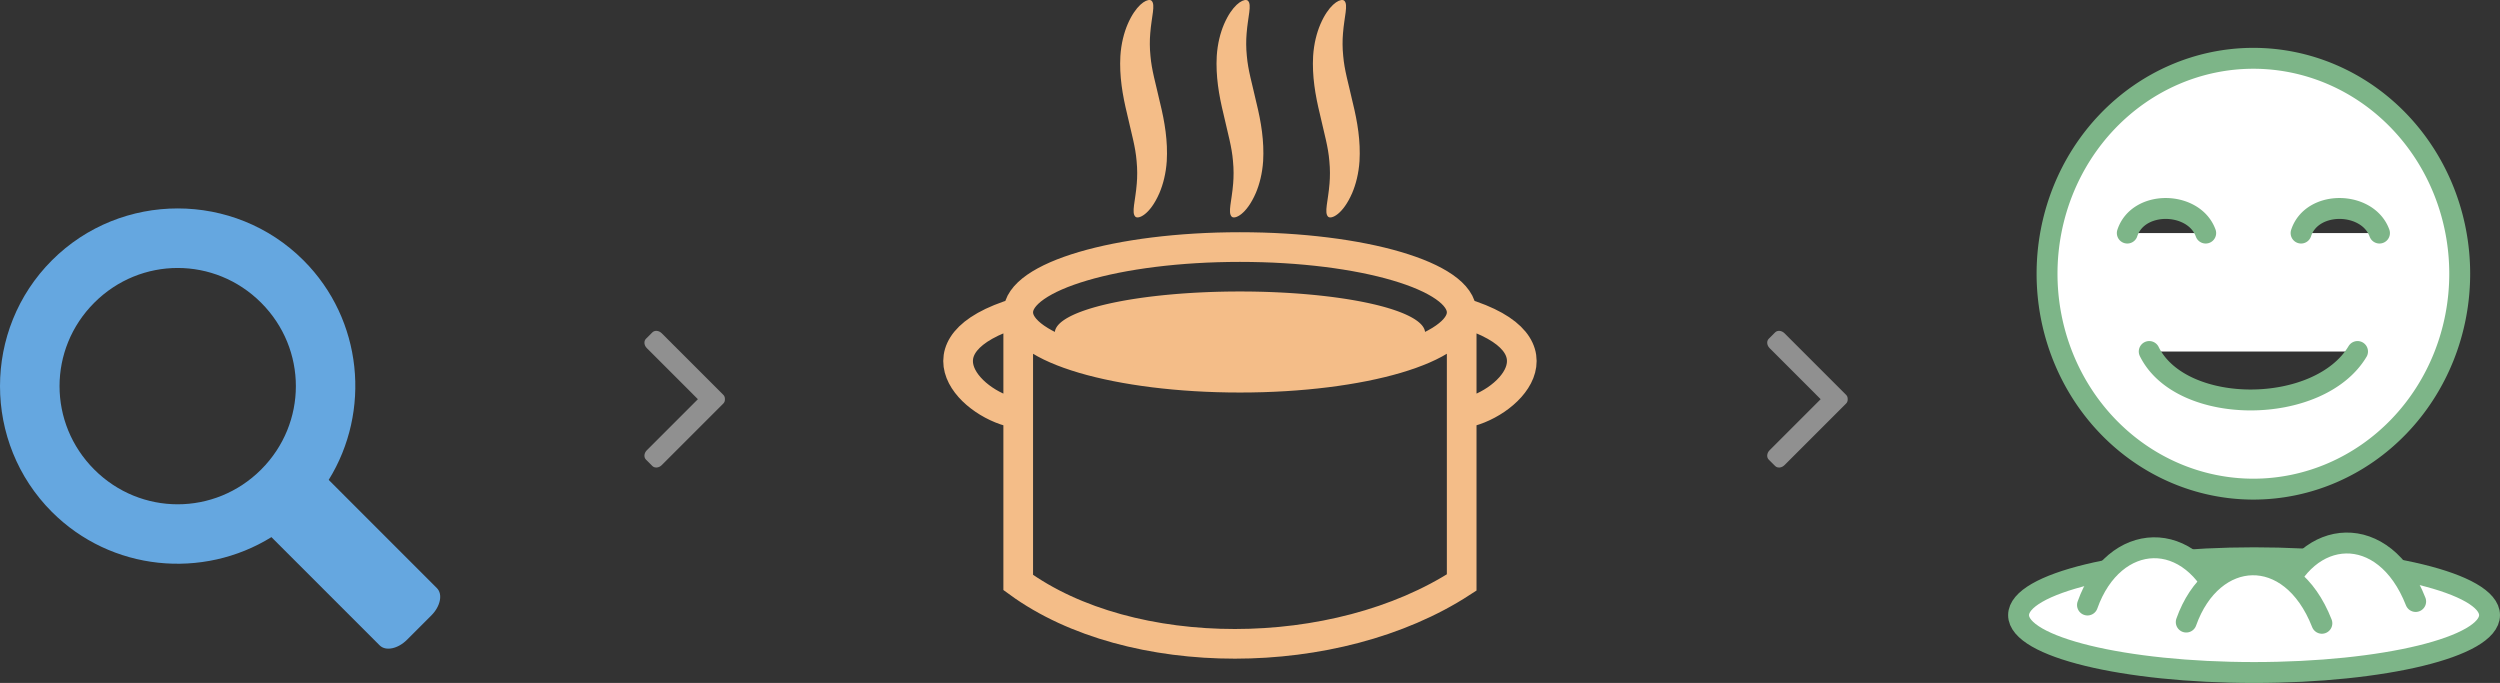 <?xml version="1.0" encoding="UTF-8" standalone="no"?>
<!-- Created with Inkscape (http://www.inkscape.org/) -->

<svg
   xmlns:dc="http://purl.org/dc/elements/1.1/"
   xmlns:cc="http://creativecommons.org/ns#"
   xmlns:rdf="http://www.w3.org/1999/02/22-rdf-syntax-ns#"
   xmlns:svg="http://www.w3.org/2000/svg"
   xmlns="http://www.w3.org/2000/svg"
   xmlns:sodipodi="http://sodipodi.sourceforge.net/DTD/sodipodi-0.dtd"
   xmlns:inkscape="http://www.inkscape.org/namespaces/inkscape"
   width="156.472mm"
   height="42.746mm"
   viewBox="0 0 554.43 151.461"
   id="svg5654"
   version="1.1"
   inkscape:version="0.91 r"
   sodipodi:docname="three_icons.svg">
  <rect x="0" y="0" width="554.43" height="151.461" fill="#333333" stroke="none"/>
  <defs
     id="defs5656">
    <clipPath
       clipPathUnits="userSpaceOnUse"
       id="clipPath5983">
      <rect
         style="fill:#ffffff;fill-opacity:1;fill-rule:evenodd;stroke:none;stroke-width:1px;stroke-linecap:butt;stroke-linejoin:miter;stroke-opacity:1"
         id="rect5985"
         width="1200"
         height="2406.324"
         x="38.927"
         y="166.167" />
    </clipPath>
    <clipPath
       clipPathUnits="userSpaceOnUse"
       id="clipPath5971">
      <rect
         style="fill:#ffffff;fill-opacity:1;fill-rule:evenodd;stroke:none;stroke-width:1px;stroke-linecap:butt;stroke-linejoin:miter;stroke-opacity:1"
         id="rect5973"
         width="1200"
         height="2406.324"
         x="38.927"
         y="166.167" />
    </clipPath>
    <clipPath
       clipPathUnits="userSpaceOnUse"
       id="clipPath5967">
      <rect
         style="fill:#ffffff;fill-opacity:1;fill-rule:evenodd;stroke:none;stroke-width:1px;stroke-linecap:butt;stroke-linejoin:miter;stroke-opacity:1"
         id="rect5969"
         width="1200"
         height="2406.324"
         x="38.927"
         y="166.167" />
    </clipPath>
  </defs>
  <sodipodi:namedview
     id="base"
     pagecolor="#ffffff"
     bordercolor="#666666"
     borderopacity="1.0"
     inkscape:pageopacity="0.0"
     inkscape:pageshadow="2"
     inkscape:zoom="0.35"
     inkscape:cx="5.0721436"
     inkscape:cy="-87.126799"
     inkscape:document-units="px"
     inkscape:current-layer="layer1"
     showgrid="false"
     fit-margin-top="0"
     fit-margin-left="0"
     fit-margin-right="0"
     fit-margin-bottom="0"
     inkscape:window-width="1440"
     inkscape:window-height="851"
     inkscape:window-x="0"
     inkscape:window-y="0"
     inkscape:window-maximized="1" />
  <g
     inkscape:label="Layer 1"
     inkscape:groupmode="layer"
     id="layer1"
     transform="translate(-28.499,-293.775)">
    <g
       transform="translate(-515.869,-195.622)"
       id="g5615">
      <path
         clip-path="url(#clipPath5983)"
         inkscape:connector-curvature="0"
         id="path5001-3"
         d="m 611.675,547.133 c -15.351,-15.351 -40.442,-15.351 -55.794,0 -15.351,15.351 -15.351,40.442 0,55.794 13.165,13.165 33.477,15.004 48.682,5.589 l 24.006,24.006 c 1.335,1.335 4.041,0.777 6.061,-1.243 l 5.4,-5.4 c 2.02,-2.02 2.57,-4.717 1.234,-6.052 L 617.264,595.824 c 9.42,-15.206 7.579,-35.524 -5.589,-48.691 z m -9.397,9.397 c 10.273,10.273 10.273,26.727 0,37 -10.273,10.273 -26.727,10.273 -37,0 -10.273,-10.273 -10.273,-26.727 0,-37 10.273,-10.273 26.727,-10.273 37,0 z"
         style="color:#000000;font-style:normal;font-variant:normal;font-weight:normal;font-stretch:normal;font-size:medium;line-height:normal;font-family:sans-serif;text-indent:0;text-align:start;text-decoration:none;text-decoration-line:none;text-decoration-style:solid;text-decoration-color:#000000;letter-spacing:normal;word-spacing:normal;text-transform:none;direction:ltr;block-progression:tb;writing-mode:lr-tb;baseline-shift:baseline;text-anchor:start;white-space:normal;clip-rule:nonzero;display:inline;overflow:visible;visibility:visible;opacity:1;isolation:auto;mix-blend-mode:normal;color-interpolation:sRGB;color-interpolation-filters:linearRGB;solid-color:#000000;solid-opacity:1;fill:#65a7e0;fill-opacity:1;fill-rule:evenodd;stroke:none;stroke-width:4;stroke-linecap:butt;stroke-linejoin:miter;stroke-miterlimit:4;stroke-dasharray:none;stroke-dashoffset:0;stroke-opacity:1;color-rendering:auto;image-rendering:auto;shape-rendering:auto;text-rendering:auto;enable-background:accumulate" />
      <path
         sodipodi:nodetypes="ccccssssscccc"
         inkscape:connector-curvature="0"
         d="m 770.18,558.673 c -24.185,7.226 -10.008,20.997 0,22.429 m 98.348,-22.429 c 24.185,7.226 10.008,20.997 0,22.429 m 0,-22.429 c -2e-5,8 -22.016,14.485 -49.174,14.485 -27.158,0 -49.174,-6.485 -49.174,-14.485 -3e-5,-8 22.016,-14.485 49.174,-14.485 27.158,0 49.174,6.485 49.174,14.485 z m 0,0 0,59.901 c -27.875,18.116 -73.429,18.169 -98.348,0 l 0,-59.901"
         style="fill:none;fill-rule:evenodd;stroke:#f4bd88;stroke-width:6.579;stroke-linecap:round;stroke-linejoin:miter;stroke-miterlimit:4;stroke-dasharray:none;stroke-opacity:1"
         id="path5894-6" />
      <path
         id="path5920"
         d="m 860.414,563.223 a 41.059,9.183 0 0 1 -41.059,9.183 41.059,9.183 0 0 1 -41.059,-9.183 41.059,9.183 0 0 1 41.059,-9.183 41.059,9.183 0 0 1 41.059,9.183 z"
         style="fill:#f4bd88;fill-opacity:1;fill-rule:evenodd;stroke:none;stroke-width:1.082px;stroke-linecap:butt;stroke-linejoin:miter;stroke-opacity:1"
         inkscape:connector-curvature="0" />
      <path
         inkscape:connector-curvature="0"
         id="path5936"
         d="m 799.419,489.407 c -0.962,-0.148 -3.168,1.19 -4.973,5.367 -0.81,1.908 -1.433,4.297 -1.61,7.046 -0.244,4.415 0.461,8.628 1.508,12.905 l 0.013,0.068 c 0.999,4.463 1.817,7.134 2.077,10.309 0.18,1.835 0.164,3.507 0.039,5.015 -0.297,3.84 -1.23,6.471 -0.308,7.341 0.661,0.624 3.261,-0.462 5.337,-5.264 0.815,-1.918 1.44,-4.32 1.623,-7.084 0.25,-4.399 -0.437,-8.614 -1.482,-12.883 l -0.018,-0.068 c -1.011,-4.515 -1.843,-7.157 -2.116,-10.356 -0.185,-1.821 -0.174,-3.474 -0.051,-4.968 0.284,-3.801 1.208,-6.408 0.291,-7.277 -0.082,-0.078 -0.192,-0.129 -0.33,-0.15 z m 21.368,0 c -0.962,-0.148 -3.164,1.19 -4.968,5.367 -0.81,1.908 -1.433,4.297 -1.61,7.046 -0.244,4.415 0.461,8.628 1.508,12.905 l 0.013,0.068 c 0.999,4.463 1.817,7.134 2.077,10.309 0.18,1.835 0.164,3.507 0.039,5.015 -0.297,3.84 -1.23,6.471 -0.308,7.341 0.661,0.624 3.261,-0.462 5.337,-5.264 0.815,-1.918 1.44,-4.32 1.623,-7.084 0.25,-4.399 -0.437,-8.614 -1.482,-12.883 l -0.018,-0.068 c -1.011,-4.515 -1.843,-7.157 -2.116,-10.356 -0.185,-1.821 -0.174,-3.474 -0.051,-4.968 0.284,-3.801 1.208,-6.408 0.291,-7.277 -0.082,-0.078 -0.197,-0.129 -0.334,-0.15 z m 21.372,0 c -0.962,-0.148 -3.164,1.19 -4.968,5.367 -0.81,1.908 -1.433,4.297 -1.61,7.046 -0.244,4.415 0.461,8.628 1.508,12.905 l 0.013,0.068 c 0.999,4.463 1.817,7.134 2.077,10.309 0.18,1.835 0.164,3.507 0.039,5.015 -0.297,3.84 -1.23,6.471 -0.308,7.341 0.661,0.624 3.261,-0.462 5.337,-5.264 0.815,-1.918 1.44,-4.32 1.623,-7.084 0.25,-4.399 -0.437,-8.614 -1.482,-12.883 l -0.018,-0.068 c -1.011,-4.515 -1.843,-7.157 -2.116,-10.356 -0.185,-1.821 -0.174,-3.474 -0.051,-4.968 0.284,-3.801 1.208,-6.408 0.291,-7.277 -0.082,-0.078 -0.197,-0.129 -0.334,-0.15 z"
         style="fill:#f4bd88;fill-opacity:1;fill-rule:evenodd;stroke:none;stroke-width:1px;stroke-linecap:butt;stroke-linejoin:miter;stroke-opacity:1" />
      <path
         d="m 1021.008,567.351 c 7.103,14.382 37.642,14.278 46.194,0 m -12.519,-26.266 c 2.443,-7.424 14.793,-7.121 17.385,0 m -55.925,0 c 2.443,-7.424 14.793,-7.121 17.385,0 m 56.336,9.015 a 45.759,47.773 0 0 1 -45.759,47.773 45.759,47.773 0 0 1 -45.759,-47.773 45.759,47.773 0 0 1 45.759,-47.773 45.759,47.773 0 0 1 45.759,47.773 z"
         style="fill:#ffffff;fill-opacity:1;fill-rule:evenodd;stroke:#7db588;stroke-width:4.635;stroke-linecap:round;stroke-linejoin:miter;stroke-miterlimit:4;stroke-dasharray:none;stroke-opacity:1"
         id="path6020"
         inkscape:connector-curvature="0" />
      <ellipse
         ry="12.724"
         rx="52.225"
         cy="625.816"
         cx="1044.256"
         id="path6024"
         style="fill:#ffffff;fill-opacity:1;fill-rule:evenodd;stroke:#7db588;stroke-width:4.635;stroke-linecap:butt;stroke-linejoin:miter;stroke-miterlimit:4;stroke-dasharray:none;stroke-opacity:1" />
      <path
         sodipodi:nodetypes="cc"
         inkscape:connector-curvature="0"
         id="path6049"
         d="m 1007.312,623.572 c 5.817,-16.387 23.108,-17.561 30.08,0.269"
         style="fill:#ffffff;fill-opacity:1;fill-rule:evenodd;stroke:#7db588;stroke-width:4.635;stroke-linecap:round;stroke-linejoin:miter;stroke-miterlimit:4;stroke-dasharray:none;stroke-opacity:1" />
      <path
         sodipodi:nodetypes="cc"
         inkscape:connector-curvature="0"
         id="path6049-0"
         d="m 1050.014,622.52 c 5.817,-16.387 23.108,-17.561 30.08,0.269"
         style="fill:#ffffff;fill-opacity:1;fill-rule:evenodd;stroke:#7db588;stroke-width:4.635;stroke-linecap:round;stroke-linejoin:miter;stroke-miterlimit:4;stroke-dasharray:none;stroke-opacity:1" />
      <path
         sodipodi:nodetypes="cc"
         inkscape:connector-curvature="0"
         id="path6049-4"
         d="m 1029.215,627.354 c 5.817,-16.387 23.108,-17.561 30.08,0.269"
         style="fill:#ffffff;fill-opacity:1;fill-rule:evenodd;stroke:#7db588;stroke-width:4.635;stroke-linecap:round;stroke-linejoin:miter;stroke-miterlimit:4;stroke-dasharray:none;stroke-opacity:1" />
      <path
         clip-path="url(#clipPath5971)"
         inkscape:connector-curvature="0"
         id="path4733-2-6"
         d="m 691.113,563.299 c -0.626,-0.626 -1.552,-0.708 -2.077,-0.183 l -1.404,1.404 c -0.525,0.525 -0.445,1.452 0.182,2.078 l 11.327,11.327 -11.328,11.328 c -0.626,0.626 -0.706,1.554 -0.181,2.079 l 1.404,1.404 c 0.525,0.525 1.451,0.443 2.077,-0.183 l 12.277,-12.277 1.222,-1.222 0.183,-0.183 c 0.237,-0.237 0.345,-0.558 0.34,-0.894 -5.6e-4,-0.04 0.003,-0.079 -8.3e-4,-0.119 0.002,-0.332 -0.105,-0.647 -0.339,-0.881 l -0.183,-0.183 -1.222,-1.222 -12.277,-12.277 z"
         style="fill:#909090;fill-opacity:1;fill-rule:evenodd;stroke:none;stroke-width:1px;stroke-linecap:butt;stroke-linejoin:miter;stroke-opacity:1" />
      <path
         clip-path="url(#clipPath5967)"
         inkscape:connector-curvature="0"
         id="path4733-2-6-8"
         d="m 940.113,563.299 c -0.626,-0.626 -1.552,-0.708 -2.077,-0.183 l -1.404,1.404 c -0.525,0.525 -0.445,1.452 0.182,2.078 l 11.327,11.327 -11.328,11.328 c -0.626,0.626 -0.706,1.554 -0.181,2.079 l 1.404,1.404 c 0.525,0.525 1.451,0.443 2.077,-0.183 l 12.277,-12.277 1.222,-1.222 0.183,-0.183 c 0.237,-0.237 0.345,-0.558 0.34,-0.894 -5.6e-4,-0.04 0.003,-0.079 -8.3e-4,-0.119 0.002,-0.332 -0.105,-0.647 -0.339,-0.881 l -0.183,-0.183 -1.222,-1.222 -12.277,-12.277 z"
         style="fill:#909090;fill-opacity:1;fill-rule:evenodd;stroke:none;stroke-width:1px;stroke-linecap:butt;stroke-linejoin:miter;stroke-opacity:1" />
    </g>
  </g>
</svg>
